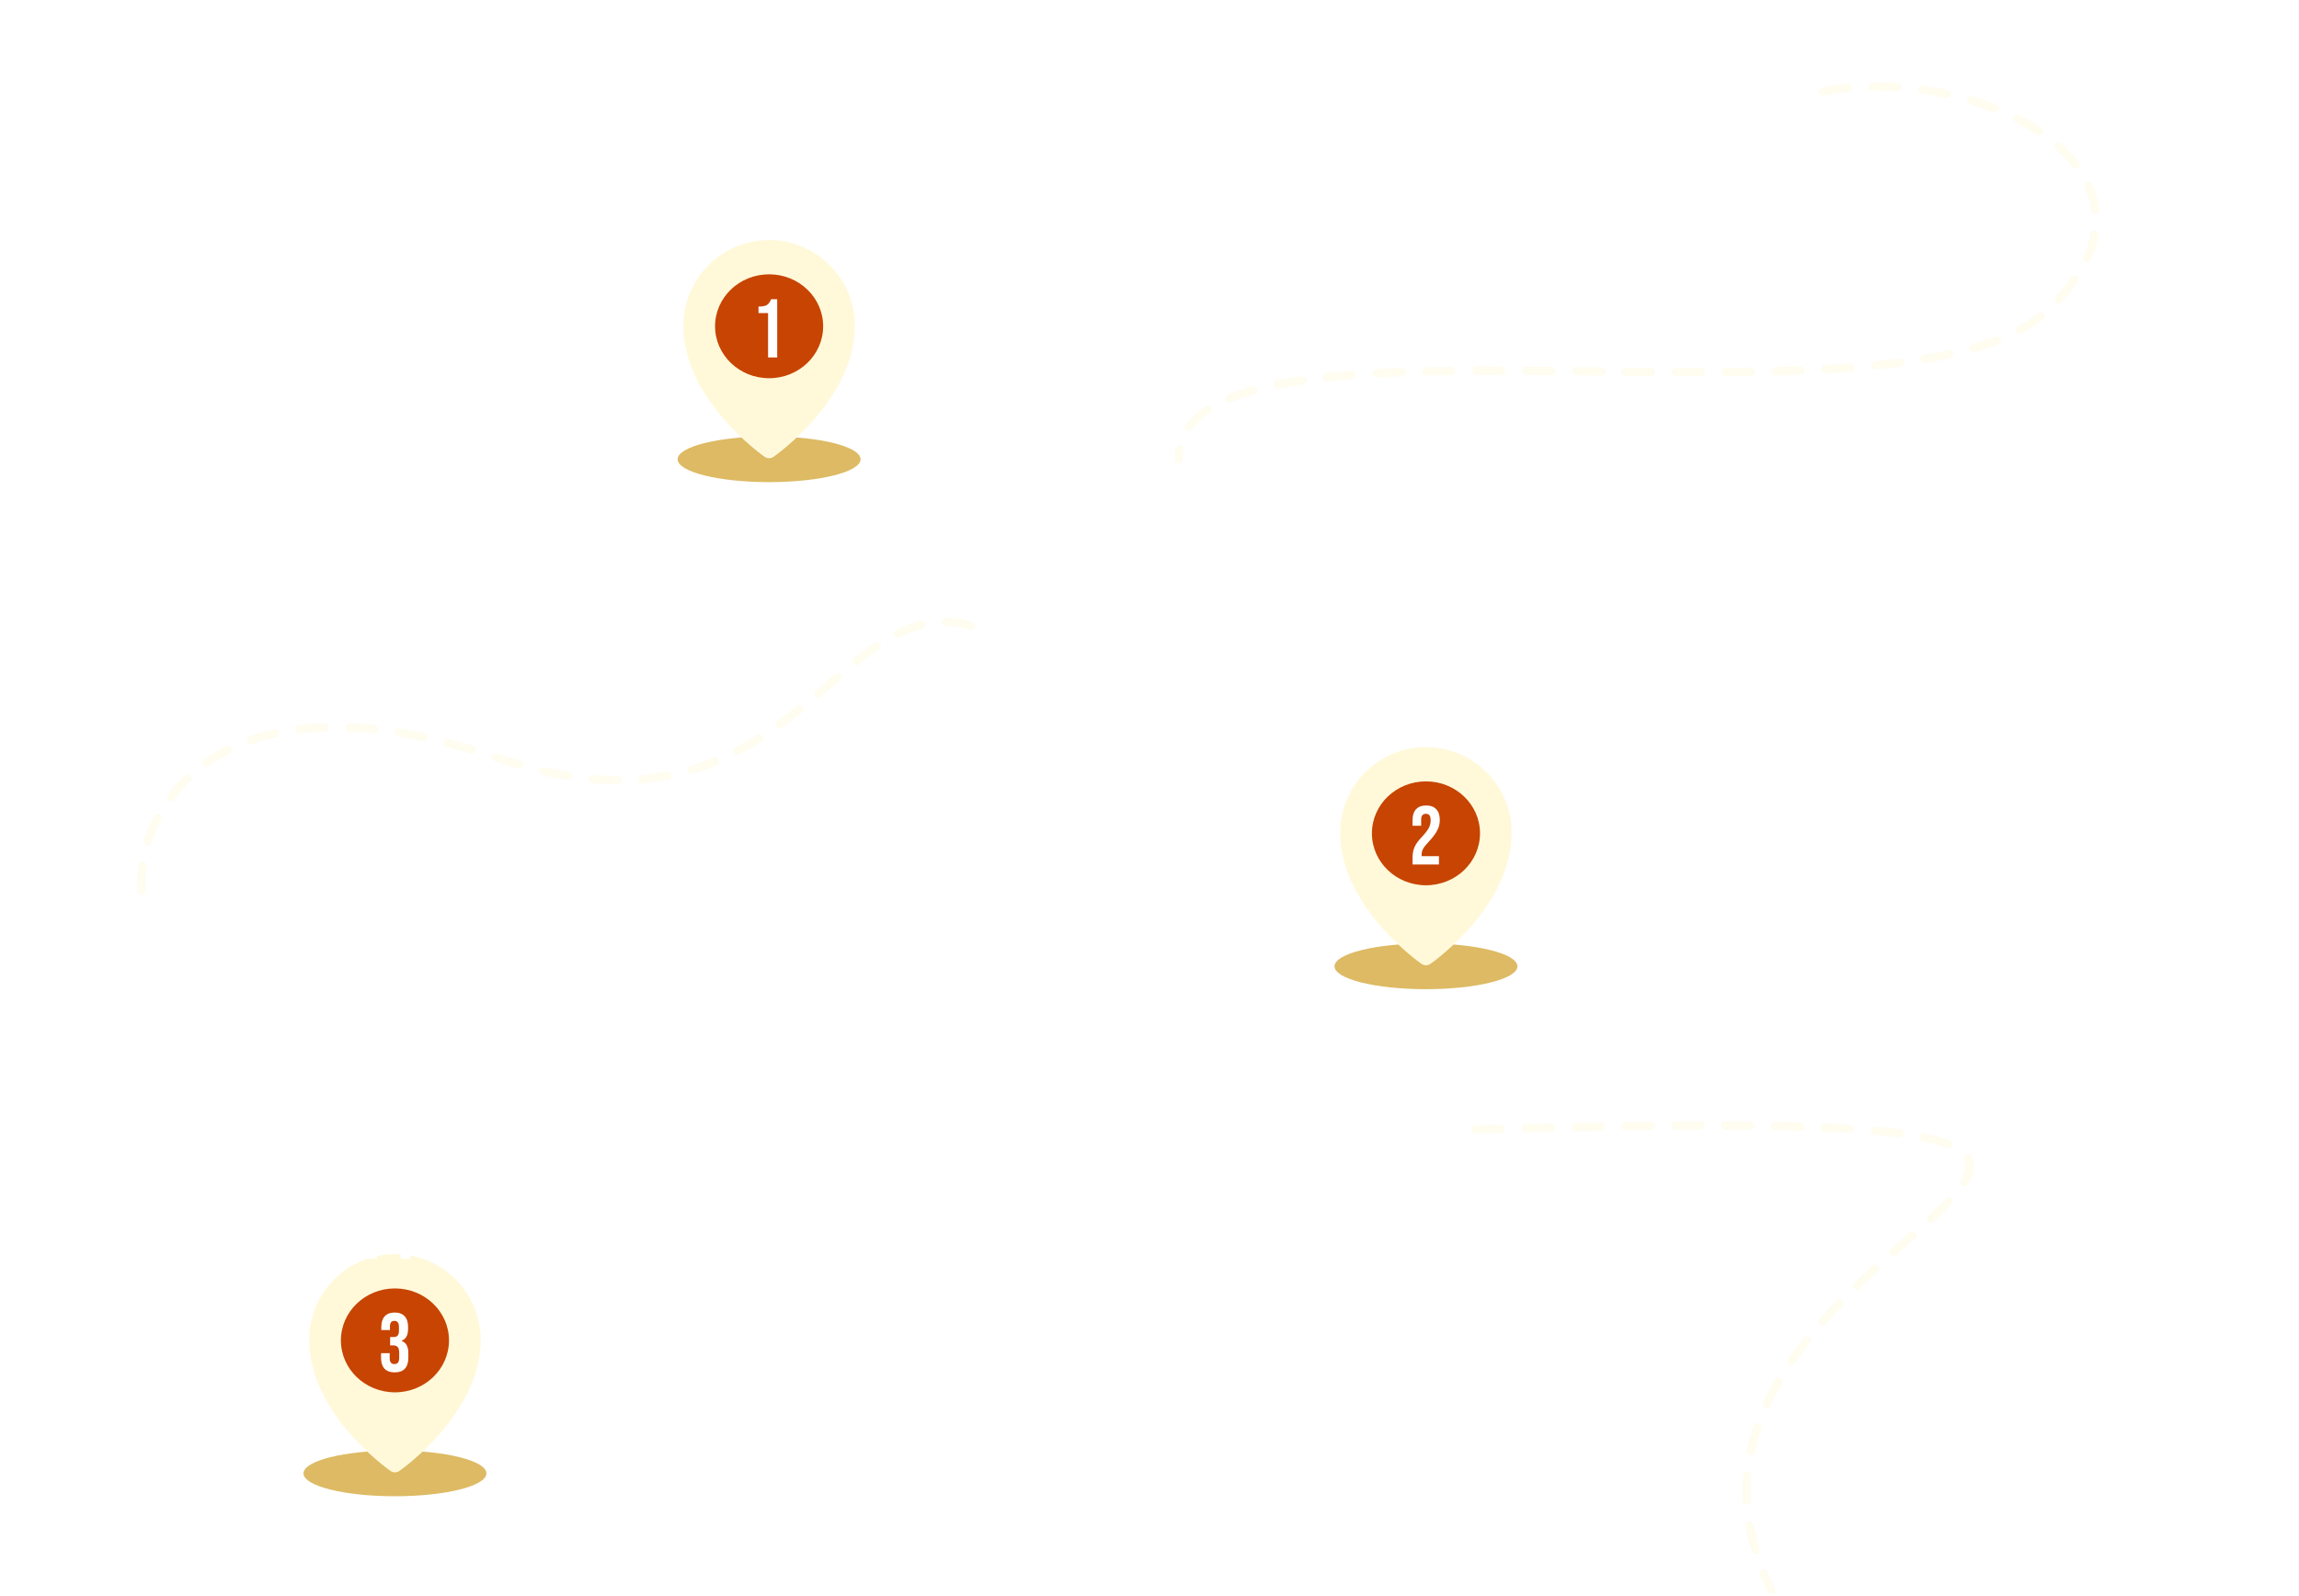<svg width="553" height="384" viewBox="0 0 553 384" fill="none" xmlns="http://www.w3.org/2000/svg">
<g filter="url(#filter0_ddddd_704_391002)">
<ellipse cx="124" cy="60.5" rx="22" ry="5.5" fill="#DDBA63"/>
<path d="M123.998 7.749C118.53 7.756 113.288 9.931 109.421 13.797C105.555 17.664 103.38 22.906 103.373 28.374C103.373 46.022 122.123 59.352 122.921 59.91C123.237 60.131 123.613 60.249 123.998 60.249C124.383 60.249 124.759 60.131 125.075 59.91C125.873 59.352 144.623 46.022 144.623 28.374C144.617 22.906 142.441 17.664 138.575 13.797C134.708 9.931 129.466 7.756 123.998 7.749V7.749ZM123.999 20.875C125.483 20.875 126.933 21.315 128.166 22.139C129.4 22.963 130.361 24.134 130.929 25.505C131.496 26.875 131.645 28.383 131.355 29.838C131.066 31.293 130.352 32.629 129.303 33.678C128.254 34.727 126.917 35.441 125.463 35.731C124.008 36.02 122.5 35.872 121.129 35.304C119.759 34.736 118.588 33.775 117.763 32.542C116.939 31.308 116.499 29.858 116.499 28.375C116.499 27.39 116.693 26.415 117.07 25.505C117.447 24.595 118 23.768 118.696 23.072C119.393 22.375 120.219 21.823 121.129 21.446C122.039 21.069 123.014 20.875 123.999 20.875V20.875Z" fill="#FFF9DA"/>
<ellipse cx="124" cy="28.5" rx="13" ry="12.5" fill="#C74403"/>
<path d="M125.95 36H123.75V25.32H121.45V23.76C122.37 23.76 123.037 23.64 123.45 23.4C123.877 23.133 124.217 22.667 124.47 22H125.95V36Z" fill="white"/>
</g>
<path d="M181.28 27H179V13H182.62C185.073 13 186.3 14.213 186.3 16.64V17.68C186.3 20.107 185.073 21.32 182.62 21.32H181.28V27ZM181.28 15.02V19.32H182.62C183.113 19.32 183.467 19.2 183.68 18.96C183.907 18.707 184.02 18.3 184.02 17.74V16.56C184.02 16 183.907 15.607 183.68 15.38C183.467 15.14 183.113 15.02 182.62 15.02H181.28ZM194.828 27H192.508L192.048 24.28H188.968L188.488 27H186.368L189.048 13H192.128L194.828 27ZM190.508 15.36L189.308 22.3H191.708L190.508 15.36ZM202.21 26.24C201.584 26.88 200.69 27.2 199.53 27.2C198.37 27.2 197.47 26.88 196.83 26.24C196.204 25.587 195.89 24.673 195.89 23.5V16.5C195.89 15.327 196.204 14.42 196.83 13.78C197.47 13.127 198.37 12.8 199.53 12.8C200.69 12.8 201.584 13.127 202.21 13.78C202.837 14.42 203.15 15.327 203.15 16.5V17.74H201.01V16.4C201.01 15.32 200.537 14.78 199.59 14.78C198.644 14.78 198.17 15.32 198.17 16.4V23.6C198.17 24.68 198.644 25.22 199.59 25.22C200.537 25.22 201.01 24.68 201.01 23.6V21.84H203.15V23.5C203.15 24.673 202.837 25.587 202.21 26.24ZM210.921 26.24C210.295 26.88 209.401 27.2 208.241 27.2C207.081 27.2 206.181 26.88 205.541 26.24C204.915 25.587 204.601 24.673 204.601 23.5V16.5C204.601 15.327 204.915 14.42 205.541 13.78C206.181 13.127 207.081 12.8 208.241 12.8C209.401 12.8 210.295 13.127 210.921 13.78C211.548 14.42 211.861 15.327 211.861 16.5V17.74H209.721V16.4C209.721 15.32 209.248 14.78 208.301 14.78C207.355 14.78 206.881 15.32 206.881 16.4V23.6C206.881 24.68 207.355 25.22 208.301 25.22C209.248 25.22 209.721 24.68 209.721 23.6V21.84H211.861V23.5C211.861 24.673 211.548 25.587 210.921 26.24ZM221.573 27H219.173L216.953 20.6L215.753 22.58V27H213.473V13H215.753V19.16L219.213 13H221.533L218.493 18.2L221.573 27ZM230.726 27H228.406L227.946 24.28H224.866L224.386 27H222.266L224.946 13H228.026L230.726 27ZM226.406 15.36L225.206 22.3H227.606L226.406 15.36ZM244.786 27H242.506L240.346 20.2L239.246 22.1V27H236.966V22.1L235.866 20.2L233.706 27H231.406L234.366 18.2L231.446 13H233.806L236.966 19.06V13H239.246V19.06L242.426 13H244.746L241.846 18.22L244.786 27ZM248.169 22.36L251.549 13H253.869V27H251.809V17.6L248.449 27H246.129V13H248.169V22.36ZM256.895 29.32H255.855L256.755 27H255.955V24.6H258.235V26.76L256.895 29.32ZM268.727 18.08V13H271.007V27H268.727V21.16C268.14 21.76 267.347 22.06 266.347 22.06C264.373 22.06 263.387 20.933 263.387 18.68V13H265.647V18.38C265.647 19.46 266.113 20 267.047 20C267.58 20 267.993 19.84 268.287 19.52C268.58 19.187 268.727 18.707 268.727 18.08ZM277.324 27H275.064V15.02H272.384V13H280.004V15.02H277.324V27ZM281.125 23.44V16.56C281.125 15.36 281.445 14.433 282.085 13.78C282.738 13.127 283.665 12.8 284.865 12.8C286.078 12.8 287.005 13.127 287.645 13.78C288.298 14.433 288.625 15.36 288.625 16.56V23.44C288.625 24.64 288.298 25.567 287.645 26.22C286.991 26.873 286.065 27.2 284.865 27.2C283.665 27.2 282.738 26.873 282.085 26.22C281.445 25.567 281.125 24.64 281.125 23.44ZM284.865 25.18C285.851 25.18 286.345 24.64 286.345 23.56V16.44C286.345 15.36 285.851 14.82 284.865 14.82C283.891 14.82 283.405 15.36 283.405 16.44V23.56C283.405 24.64 283.891 25.18 284.865 25.18ZM296.124 27H293.844V13H296.124V18.78H299.144V13H301.424V27H299.144V20.8H296.124V27ZM303.234 23.44V16.56C303.234 15.36 303.554 14.433 304.194 13.78C304.847 13.127 305.774 12.8 306.974 12.8C308.187 12.8 309.114 13.127 309.754 13.78C310.407 14.433 310.734 15.36 310.734 16.56V23.44C310.734 24.64 310.407 25.567 309.754 26.22C309.101 26.873 308.174 27.2 306.974 27.2C305.774 27.2 304.847 26.873 304.194 26.22C303.554 25.567 303.234 24.64 303.234 23.44ZM306.974 25.18C307.961 25.18 308.454 24.64 308.454 23.56V16.44C308.454 15.36 307.961 14.82 306.974 14.82C306.001 14.82 305.514 15.36 305.514 16.44V23.56C305.514 24.64 306.001 25.18 306.974 25.18ZM316.455 27H312.535V13H316.255C317.508 13 318.428 13.273 319.015 13.82C319.615 14.367 319.915 15.207 319.915 16.34V16.76C319.915 18.187 319.362 19.113 318.255 19.54V19.6C319.522 19.987 320.155 21.02 320.155 22.7V23.42C320.155 25.807 318.922 27 316.455 27ZM314.815 15.02V18.74H315.955C316.528 18.74 316.948 18.613 317.215 18.36C317.495 18.093 317.635 17.68 317.635 17.12V16.6C317.635 16.04 317.522 15.64 317.295 15.4C317.068 15.147 316.695 15.02 316.175 15.02H314.815ZM314.815 20.76V24.98H316.455C316.948 24.98 317.308 24.86 317.535 24.62C317.762 24.367 317.875 23.96 317.875 23.4V22.62C317.875 21.927 317.742 21.447 317.475 21.18C317.208 20.9 316.742 20.76 316.075 20.76H314.815ZM321.574 23.44V16.56C321.574 15.36 321.894 14.433 322.534 13.78C323.187 13.127 324.114 12.8 325.314 12.8C326.527 12.8 327.454 13.127 328.094 13.78C328.747 14.433 329.074 15.36 329.074 16.56V23.44C329.074 24.64 328.747 25.567 328.094 26.22C327.441 26.873 326.514 27.2 325.314 27.2C324.114 27.2 323.187 26.873 322.534 26.22C321.894 25.567 321.574 24.64 321.574 23.44ZM325.314 25.18C326.301 25.18 326.794 24.64 326.794 23.56V16.44C326.794 15.36 326.301 14.82 325.314 14.82C324.341 14.82 323.854 15.36 323.854 16.44V23.56C323.854 24.64 324.341 25.18 325.314 25.18ZM333.155 27H330.875V13H337.155V15.02H333.155V27ZM338.293 23.44V16.56C338.293 15.36 338.613 14.433 339.253 13.78C339.906 13.127 340.833 12.8 342.033 12.8C343.246 12.8 344.173 13.127 344.813 13.78C345.466 14.433 345.793 15.36 345.793 16.56V23.44C345.793 24.64 345.466 25.567 344.813 26.22C344.159 26.873 343.233 27.2 342.033 27.2C340.833 27.2 339.906 26.873 339.253 26.22C338.613 25.567 338.293 24.64 338.293 23.44ZM342.033 25.18C343.019 25.18 343.513 24.64 343.513 23.56V16.44C343.513 15.36 343.019 14.82 342.033 14.82C341.059 14.82 340.573 15.36 340.573 16.44V23.56C340.573 24.64 341.059 25.18 342.033 25.18ZM183.32 57H181.06V45.02H178.38V43H186V45.02H183.32V57ZM191.019 57H187.379V43H189.659V48.4H191.019C193.472 48.4 194.699 49.633 194.699 52.1V53.3C194.699 55.767 193.472 57 191.019 57ZM198.499 57H196.219V43H198.499V57ZM189.659 50.42V54.98H191.019C191.499 54.98 191.852 54.86 192.079 54.62C192.306 54.367 192.419 53.967 192.419 53.42V51.98C192.419 51.433 192.306 51.04 192.079 50.8C191.852 50.547 191.499 50.42 191.019 50.42H189.659ZM205.422 57H203.262L206.222 49.82L203.382 43H205.822L207.622 47.7L209.482 43H211.682L208.842 49.82L211.802 57H209.382L207.422 51.94L205.422 57ZM212.59 53.44V46.56C212.59 45.36 212.91 44.433 213.55 43.78C214.203 43.127 215.13 42.8 216.33 42.8C217.543 42.8 218.47 43.127 219.11 43.78C219.763 44.433 220.09 45.36 220.09 46.56V53.44C220.09 54.64 219.763 55.567 219.11 56.22C218.456 56.873 217.53 57.2 216.33 57.2C215.13 57.2 214.203 56.873 213.55 56.22C212.91 55.567 212.59 54.64 212.59 53.44ZM216.33 55.18C217.316 55.18 217.81 54.64 217.81 53.56V46.44C217.81 45.36 217.316 44.82 216.33 44.82C215.356 44.82 214.87 45.36 214.87 46.44V53.56C214.87 54.64 215.356 55.18 216.33 55.18ZM226.133 57H223.873V45.02H221.193V43H228.813V45.02H226.133V57ZM236.911 57H230.191V43H236.911V45.02H232.471V48.78H236.031V50.8H232.471V54.98H236.911V57ZM238.454 57.02C238.174 57.02 237.954 56.993 237.794 56.94V54.96C237.954 55 238.107 55.02 238.254 55.02C238.747 55.02 239.087 54.9 239.274 54.66C239.474 54.407 239.587 53.973 239.614 53.36L240.034 43H246.874V57H244.614V45.02H242.174L241.874 53.42C241.834 54.673 241.547 55.587 241.014 56.16C240.481 56.733 239.627 57.02 238.454 57.02ZM256.101 57H252.301V43H258.841V45.02H254.581V48.5H256.101C258.554 48.5 259.781 49.733 259.781 52.2V53.3C259.781 55.767 258.554 57 256.101 57ZM254.581 50.52V54.98H256.101C256.581 54.98 256.934 54.86 257.161 54.62C257.387 54.367 257.501 53.967 257.501 53.42V52.08C257.501 51.533 257.387 51.14 257.161 50.9C256.934 50.647 256.581 50.52 256.101 50.52H254.581ZM264.925 57H261.285V43H263.565V48.4H264.925C267.378 48.4 268.605 49.633 268.605 52.1V53.3C268.605 55.767 267.378 57 264.925 57ZM272.405 57H270.125V43H272.405V57ZM263.565 50.42V54.98H264.925C265.405 54.98 265.758 54.86 265.985 54.62C266.212 54.367 266.325 53.967 266.325 53.42V51.98C266.325 51.433 266.212 51.04 265.985 50.8C265.758 50.547 265.405 50.42 264.925 50.42H263.565ZM286.288 43V54.98H287.488V58.88H285.208V57H279.468V58.88H277.208V54.98H278.508C278.801 54.687 278.968 54.14 279.008 53.34L279.428 43H286.288ZM280.668 54.98H284.008V45.02H281.568L281.288 53.22C281.261 53.94 281.055 54.527 280.668 54.98ZM288.884 57.02C288.604 57.02 288.384 56.993 288.224 56.94V54.96C288.384 55 288.537 55.02 288.684 55.02C289.177 55.02 289.517 54.9 289.704 54.66C289.904 54.407 290.017 53.973 290.044 53.36L290.464 43H297.304V57H295.044V45.02H292.604L292.304 53.42C292.264 54.673 291.977 55.587 291.444 56.16C290.91 56.733 290.057 57.02 288.884 57.02ZM306.513 43V57H304.233V51.08H303.193C302.553 51.08 302.099 51.22 301.833 51.5C301.579 51.78 301.453 52.267 301.453 52.96V55.16C301.453 55.947 301.379 56.56 301.233 57H298.933C299.106 56.573 299.193 55.967 299.193 55.18V53.1C299.193 52.18 299.326 51.473 299.593 50.98C299.859 50.473 300.293 50.133 300.893 49.96V49.9C299.773 49.487 299.213 48.533 299.213 47.04V46.36C299.213 45.213 299.506 44.367 300.093 43.82C300.693 43.273 301.619 43 302.873 43H306.513ZM303.153 49.06H304.233V45.02H302.913C302.419 45.02 302.059 45.147 301.833 45.4C301.606 45.653 301.493 46.053 301.493 46.6V47.4C301.493 47.987 301.626 48.413 301.893 48.68C302.159 48.933 302.579 49.06 303.153 49.06ZM318.07 56.24C317.443 56.88 316.55 57.2 315.39 57.2C314.23 57.2 313.33 56.88 312.69 56.24C312.063 55.587 311.75 54.673 311.75 53.5V46.5C311.75 45.327 312.063 44.42 312.69 43.78C313.33 43.127 314.23 42.8 315.39 42.8C316.55 42.8 317.443 43.127 318.07 43.78C318.696 44.42 319.01 45.327 319.01 46.5V47.74H316.87V46.4C316.87 45.32 316.396 44.78 315.45 44.78C314.503 44.78 314.03 45.32 314.03 46.4V53.6C314.03 54.68 314.503 55.22 315.45 55.22C316.396 55.22 316.87 54.68 316.87 53.6V51.84H319.01V53.5C319.01 54.673 318.696 55.587 318.07 56.24ZM327.341 57H320.621V43H327.341V45.02H322.901V48.78H326.461V50.8H322.901V54.98H327.341V57ZM332.644 57H328.844V43H335.384V45.02H331.124V48.5H332.644C335.097 48.5 336.324 49.733 336.324 52.2V53.3C336.324 55.767 335.097 57 332.644 57ZM331.124 50.52V54.98H332.644C333.124 54.98 333.477 54.86 333.704 54.62C333.93 54.367 334.044 53.967 334.044 53.42V52.08C334.044 51.533 333.93 51.14 333.704 50.9C333.477 50.647 333.124 50.52 332.644 50.52H331.124ZM345.028 43V57H342.748V51.08H341.708C341.068 51.08 340.615 51.22 340.348 51.5C340.095 51.78 339.968 52.267 339.968 52.96V55.16C339.968 55.947 339.895 56.56 339.748 57H337.448C337.621 56.573 337.708 55.967 337.708 55.18V53.1C337.708 52.18 337.841 51.473 338.108 50.98C338.375 50.473 338.808 50.133 339.408 49.96V49.9C338.288 49.487 337.728 48.533 337.728 47.04V46.36C337.728 45.213 338.021 44.367 338.608 43.82C339.208 43.273 340.135 43 341.388 43H345.028ZM341.668 49.06H342.748V45.02H341.428C340.935 45.02 340.575 45.147 340.348 45.4C340.121 45.653 340.008 46.053 340.008 46.6V47.4C340.008 47.987 340.141 48.413 340.408 48.68C340.675 48.933 341.095 49.06 341.668 49.06ZM350.265 53.44V46.56C350.265 45.36 350.585 44.433 351.225 43.78C351.879 43.127 352.805 42.8 354.005 42.8C355.219 42.8 356.145 43.127 356.785 43.78C357.439 44.433 357.765 45.36 357.765 46.56V53.44C357.765 54.64 357.439 55.567 356.785 56.22C356.132 56.873 355.205 57.2 354.005 57.2C352.805 57.2 351.879 56.873 351.225 56.22C350.585 55.567 350.265 54.64 350.265 53.44ZM354.005 55.18C354.992 55.18 355.485 54.64 355.485 53.56V46.44C355.485 45.36 354.992 44.82 354.005 44.82C353.032 44.82 352.545 45.36 352.545 46.44V53.56C352.545 54.64 353.032 55.18 354.005 55.18ZM363.808 57H361.548V45.02H358.868V43H366.488V45.02H363.808V57ZM375.967 57H373.567L371.347 50.6L370.147 52.58V57H367.867V43H370.147V49.16L373.607 43H375.927L372.887 48.2L375.967 57ZM379.581 57H377.301V43H380.921C383.374 43 384.601 44.213 384.601 46.64V47.68C384.601 50.107 383.374 51.32 380.921 51.32H379.581V57ZM379.581 45.02V49.32H380.921C381.414 49.32 381.767 49.2 381.981 48.96C382.207 48.707 382.321 48.3 382.321 47.74V46.56C382.321 46 382.207 45.607 381.981 45.38C381.767 45.14 381.414 45.02 380.921 45.02H379.581ZM389.749 57H386.109V43H388.389V48.4H389.749C392.203 48.4 393.429 49.633 393.429 52.1V53.3C393.429 55.767 392.203 57 389.749 57ZM397.229 57H394.949V43H397.229V57ZM388.389 50.42V54.98H389.749C390.229 54.98 390.583 54.86 390.809 54.62C391.036 54.367 391.149 53.967 391.149 53.42V51.98C391.149 51.433 391.036 51.04 390.809 50.8C390.583 50.547 390.229 50.42 389.749 50.42H388.389ZM403.554 57H401.294V45.02H398.614V43H406.234V45.02H403.554V57ZM411.253 57H407.613V43H409.893V48.4H411.253C413.707 48.4 414.933 49.633 414.933 52.1V53.3C414.933 55.767 413.707 57 411.253 57ZM409.893 50.42V54.98H411.253C411.733 54.98 412.087 54.86 412.313 54.62C412.54 54.367 412.653 53.967 412.653 53.42V51.98C412.653 51.433 412.54 51.04 412.313 50.8C412.087 50.547 411.733 50.42 411.253 50.42H409.893Z" fill="white"/>
<g filter="url(#filter1_ddddd_704_391002)">
<ellipse cx="34" cy="304.5" rx="22" ry="5.5" fill="#DDBA63"/>
<path d="M33.998 251.749C28.53 251.756 23.288 253.931 19.421 257.797C15.555 261.664 13.38 266.906 13.373 272.374C13.373 290.022 32.123 303.352 32.921 303.911C33.237 304.131 33.613 304.249 33.998 304.249C34.383 304.249 34.759 304.131 35.075 303.911C35.873 303.352 54.623 290.022 54.623 272.374C54.617 266.906 52.441 261.664 48.575 257.797C44.708 253.931 39.466 251.756 33.998 251.749V251.749ZM33.999 264.875C35.483 264.875 36.933 265.315 38.166 266.139C39.4 266.963 40.361 268.134 40.928 269.505C41.496 270.875 41.645 272.383 41.355 273.838C41.066 275.293 40.352 276.629 39.303 277.678C38.254 278.727 36.917 279.441 35.463 279.731C34.008 280.02 32.5 279.872 31.129 279.304C29.759 278.736 28.587 277.775 27.763 276.542C26.939 275.308 26.499 273.858 26.499 272.375C26.499 271.39 26.693 270.415 27.07 269.505C27.447 268.595 28 267.768 28.696 267.072C29.392 266.375 30.219 265.823 31.129 265.446C32.039 265.069 33.014 264.875 33.999 264.875V264.875Z" fill="#FFF9DA"/>
<ellipse cx="34" cy="272.5" rx="13" ry="12.5" fill="#C74403"/>
<path d="M30.66 276.72V275.58H32.74V276.82C32.74 277.74 33.12 278.2 33.88 278.2C34.266 278.2 34.553 278.08 34.74 277.84C34.926 277.6 35.02 277.193 35.02 276.62V275.48C35.02 274.84 34.906 274.387 34.68 274.12C34.453 273.84 34.086 273.7 33.58 273.7H32.84V271.7H33.64C34.093 271.7 34.426 271.587 34.64 271.36C34.853 271.12 34.96 270.74 34.96 270.22V269.2C34.96 268.267 34.593 267.8 33.86 267.8C33.153 267.8 32.8 268.233 32.8 269.1V270.02H30.72V269.28C30.72 268.16 30.993 267.3 31.54 266.7C32.1 266.1 32.9 265.8 33.94 265.8C34.993 265.8 35.793 266.1 36.34 266.7C36.886 267.287 37.16 268.14 37.16 269.26V269.76C37.16 271.253 36.64 272.193 35.6 272.58V272.62C36.68 273.02 37.22 273.98 37.22 275.5V276.74C37.22 277.86 36.94 278.72 36.38 279.32C35.833 279.907 35.02 280.2 33.94 280.2C32.86 280.2 32.04 279.9 31.48 279.3C30.933 278.7 30.66 277.84 30.66 276.72Z" fill="white"/>
</g>
<path d="M92.74 264.56L94.54 257H96.72L93.7 268.62C93.46 269.54 93.08 270.2 92.56 270.6C92.04 271 91.307 271.2 90.36 271.2C89.813 271.2 89.353 271.127 88.98 270.98V269.02C89.3 269.127 89.647 269.18 90.02 269.18C90.447 269.18 90.767 269.12 90.98 269C91.193 268.867 91.353 268.64 91.46 268.32L91.56 267.96L88.4 257H90.76L92.74 264.56ZM102.984 262.08V257H105.264V271H102.984V265.16C102.398 265.76 101.604 266.06 100.604 266.06C98.631 266.06 97.644 264.933 97.644 262.68V257H99.904V262.38C99.904 263.46 100.371 264 101.304 264C101.838 264 102.251 263.84 102.544 263.52C102.838 263.187 102.984 262.707 102.984 262.08ZM115.082 271H112.762L112.302 268.28H109.222L108.742 271H106.622L109.302 257H112.382L115.082 271ZM110.762 259.36L109.562 266.3H111.962L110.762 259.36ZM122.464 270.24C121.838 270.88 120.944 271.2 119.784 271.2C118.624 271.2 117.724 270.88 117.084 270.24C116.458 269.587 116.144 268.673 116.144 267.5V260.5C116.144 259.327 116.458 258.42 117.084 257.78C117.724 257.127 118.624 256.8 119.784 256.8C120.944 256.8 121.838 257.127 122.464 257.78C123.091 258.42 123.404 259.327 123.404 260.5V261.74H121.264V260.4C121.264 259.32 120.791 258.78 119.844 258.78C118.898 258.78 118.424 259.32 118.424 260.4V267.6C118.424 268.68 118.898 269.22 119.844 269.22C120.791 269.22 121.264 268.68 121.264 267.6V265.84H123.404V267.5C123.404 268.673 123.091 269.587 122.464 270.24ZM129.336 271H127.076V259.02H124.396V257H132.016V259.02H129.336V271ZM137.315 271H133.395V257H137.115C138.368 257 139.288 257.273 139.875 257.82C140.475 258.367 140.775 259.207 140.775 260.34V260.76C140.775 262.187 140.221 263.113 139.115 263.54V263.6C140.381 263.987 141.015 265.02 141.015 266.7V267.42C141.015 269.807 139.781 271 137.315 271ZM135.675 259.02V262.74H136.815C137.388 262.74 137.808 262.613 138.075 262.36C138.355 262.093 138.495 261.68 138.495 261.12V260.6C138.495 260.04 138.381 259.64 138.155 259.4C137.928 259.147 137.555 259.02 137.035 259.02H135.675ZM135.675 264.76V268.98H137.315C137.808 268.98 138.168 268.86 138.395 268.62C138.621 268.367 138.735 267.96 138.735 267.4V266.62C138.735 265.927 138.601 265.447 138.335 265.18C138.068 264.9 137.601 264.76 136.935 264.76H135.675ZM146.295 264.56L148.095 257H150.275L147.255 268.62C147.015 269.54 146.635 270.2 146.115 270.6C145.595 271 144.861 271.2 143.915 271.2C143.368 271.2 142.908 271.127 142.535 270.98V269.02C142.855 269.127 143.201 269.18 143.575 269.18C144.001 269.18 144.321 269.12 144.535 269C144.748 268.867 144.908 268.64 145.015 268.32L145.115 267.96L141.955 257H144.315L146.295 264.56ZM155.399 255.86C154.612 255.86 153.992 255.64 153.539 255.2C153.086 254.747 152.846 254.133 152.819 253.36H154.199C154.266 254.027 154.666 254.36 155.399 254.36C156.132 254.36 156.552 254.027 156.659 253.36H157.999C157.972 254.133 157.732 254.747 157.279 255.2C156.826 255.64 156.199 255.86 155.399 255.86ZM153.579 266.36L156.959 257H159.279V271H157.219V261.6L153.859 271H151.539V257H153.579V266.36ZM168.623 271H164.703V257H168.423C169.676 257 170.596 257.273 171.183 257.82C171.783 258.367 172.083 259.207 172.083 260.34V260.76C172.083 262.187 171.53 263.113 170.423 263.54V263.6C171.69 263.987 172.323 265.02 172.323 266.7V267.42C172.323 269.807 171.09 271 168.623 271ZM166.983 259.02V262.74H168.123C168.696 262.74 169.116 262.613 169.383 262.36C169.663 262.093 169.803 261.68 169.803 261.12V260.6C169.803 260.04 169.69 259.64 169.463 259.4C169.236 259.147 168.863 259.02 168.343 259.02H166.983ZM166.983 264.76V268.98H168.623C169.116 268.98 169.476 268.86 169.703 268.62C169.93 268.367 170.043 267.96 170.043 267.4V266.62C170.043 265.927 169.91 265.447 169.643 265.18C169.376 264.9 168.91 264.76 168.243 264.76H166.983ZM179.62 271H177.34V257H180.96C183.413 257 184.64 258.213 184.64 260.64V261.68C184.64 264.107 183.413 265.32 180.96 265.32H179.62V271ZM179.62 259.02V263.32H180.96C181.453 263.32 181.807 263.2 182.02 262.96C182.247 262.707 182.36 262.3 182.36 261.74V260.56C182.36 260 182.247 259.607 182.02 259.38C181.807 259.14 181.453 259.02 180.96 259.02H179.62ZM185.968 267.44V260.56C185.968 259.36 186.288 258.433 186.928 257.78C187.582 257.127 188.508 256.8 189.708 256.8C190.922 256.8 191.848 257.127 192.488 257.78C193.142 258.433 193.468 259.36 193.468 260.56V267.44C193.468 268.64 193.142 269.567 192.488 270.22C191.835 270.873 190.908 271.2 189.708 271.2C188.508 271.2 187.582 270.873 186.928 270.22C186.288 269.567 185.968 268.64 185.968 267.44ZM189.708 269.18C190.695 269.18 191.188 268.64 191.188 267.56V260.44C191.188 259.36 190.695 258.82 189.708 258.82C188.735 258.82 188.248 259.36 188.248 260.44V267.56C188.248 268.64 188.735 269.18 189.708 269.18ZM198.49 271.2C197.29 271.2 196.376 270.887 195.75 270.26C195.123 269.62 194.81 268.7 194.81 267.5V266.56H196.95V267.54C196.95 268.633 197.443 269.18 198.43 269.18C198.95 269.18 199.323 269.047 199.55 268.78C199.79 268.5 199.91 268.047 199.91 267.42V266.66C199.91 265.967 199.77 265.473 199.49 265.18C199.223 264.873 198.776 264.72 198.15 264.72H197.29V262.7H198.21C199.303 262.7 199.85 262.133 199.85 261V260.38C199.85 259.34 199.376 258.82 198.43 258.82C197.496 258.82 197.03 259.32 197.03 260.32V261.02H194.89V260.5C194.89 259.3 195.196 258.387 195.81 257.76C196.423 257.12 197.323 256.8 198.51 256.8C199.683 256.8 200.576 257.107 201.19 257.72C201.803 258.333 202.11 259.22 202.11 260.38V260.76C202.11 262.213 201.516 263.153 200.33 263.58V263.6C201.556 264.027 202.17 265.053 202.17 266.68V267.48C202.17 269.96 200.943 271.2 198.49 271.2ZM207.464 271H203.824V257H206.104V262.4H207.464C209.918 262.4 211.144 263.633 211.144 266.1V267.3C211.144 269.767 209.918 271 207.464 271ZM214.944 271H212.664V257H214.944V271ZM206.104 264.42V268.98H207.464C207.944 268.98 208.298 268.86 208.524 268.62C208.751 268.367 208.864 267.967 208.864 267.42V265.98C208.864 265.433 208.751 265.04 208.524 264.8C208.298 264.547 207.944 264.42 207.464 264.42H206.104ZM219.229 271H216.949V257H223.229V259.02H219.229V271ZM226.905 271H224.625V257H228.245C230.698 257 231.925 258.213 231.925 260.64V261.68C231.925 264.107 230.698 265.32 228.245 265.32H226.905V271ZM226.905 259.02V263.32H228.245C228.738 263.32 229.092 263.2 229.305 262.96C229.532 262.707 229.645 262.3 229.645 261.74V260.56C229.645 260 229.532 259.607 229.305 259.38C229.092 259.14 228.738 259.02 228.245 259.02H226.905ZM237.074 271H233.434V257H235.714V262.4H237.074C239.527 262.4 240.754 263.633 240.754 266.1V267.3C240.754 269.767 239.527 271 237.074 271ZM244.554 271H242.274V257H244.554V271ZM235.714 264.42V268.98H237.074C237.554 268.98 237.907 268.86 238.134 268.62C238.36 268.367 238.474 267.967 238.474 267.42V265.98C238.474 265.433 238.36 265.04 238.134 264.8C237.907 264.547 237.554 264.42 237.074 264.42H235.714ZM258.119 271H246.559V257H248.839V268.98H251.219V257H253.479V268.98H255.839V257H258.119V271ZM266.833 271H260.113V257H266.833V259.02H262.393V262.78H265.953V264.8H262.393V268.98H266.833V271ZM274.034 271H271.754V257H279.334V271H277.054V259.02H274.034V271ZM283.604 271H281.324V257H284.944C287.398 257 288.624 258.213 288.624 260.64V261.68C288.624 264.107 287.398 265.32 284.944 265.32H283.604V271ZM283.604 259.02V263.32H284.944C285.438 263.32 285.791 263.2 286.004 262.96C286.231 262.707 286.344 262.3 286.344 261.74V260.56C286.344 260 286.231 259.607 286.004 259.38C285.791 259.14 285.438 259.02 284.944 259.02H283.604ZM292.173 266.36L295.553 257H297.873V271H295.813V261.6L292.453 271H290.133V257H292.173V266.36ZM303.099 271.2C301.899 271.2 300.986 270.887 300.359 270.26C299.732 269.62 299.419 268.7 299.419 267.5V266.56H301.559V267.54C301.559 268.633 302.052 269.18 303.039 269.18C303.559 269.18 303.932 269.047 304.159 268.78C304.399 268.5 304.519 268.047 304.519 267.42V266.66C304.519 265.967 304.379 265.473 304.099 265.18C303.832 264.873 303.386 264.72 302.759 264.72H301.899V262.7H302.819C303.912 262.7 304.459 262.133 304.459 261V260.38C304.459 259.34 303.986 258.82 303.039 258.82C302.106 258.82 301.639 259.32 301.639 260.32V261.02H299.499V260.5C299.499 259.3 299.806 258.387 300.419 257.76C301.032 257.12 301.932 256.8 303.119 256.8C304.292 256.8 305.186 257.107 305.799 257.72C306.412 258.333 306.719 259.22 306.719 260.38V260.76C306.719 262.213 306.126 263.153 304.939 263.58V263.6C306.166 264.027 306.779 265.053 306.779 266.68V267.48C306.779 269.96 305.552 271.2 303.099 271.2ZM308.254 267.44V260.56C308.254 259.36 308.574 258.433 309.214 257.78C309.867 257.127 310.794 256.8 311.994 256.8C313.207 256.8 314.134 257.127 314.774 257.78C315.427 258.433 315.754 259.36 315.754 260.56V267.44C315.754 268.64 315.427 269.567 314.774 270.22C314.12 270.873 313.194 271.2 311.994 271.2C310.794 271.2 309.867 270.873 309.214 270.22C308.574 269.567 308.254 268.64 308.254 267.44ZM311.994 269.18C312.98 269.18 313.474 268.64 313.474 267.56V260.44C313.474 259.36 312.98 258.82 311.994 258.82C311.02 258.82 310.534 259.36 310.534 260.44V267.56C310.534 268.64 311.02 269.18 311.994 269.18ZM321.475 271H317.555V257H321.275C322.528 257 323.448 257.273 324.035 257.82C324.635 258.367 324.935 259.207 324.935 260.34V260.76C324.935 262.187 324.381 263.113 323.275 263.54V263.6C324.541 263.987 325.175 265.02 325.175 266.7V267.42C325.175 269.807 323.941 271 321.475 271ZM319.835 259.02V262.74H320.975C321.548 262.74 321.968 262.613 322.235 262.36C322.515 262.093 322.655 261.68 322.655 261.12V260.6C322.655 260.04 322.541 259.64 322.315 259.4C322.088 259.147 321.715 259.02 321.195 259.02H319.835ZM319.835 264.76V268.98H321.475C321.968 268.98 322.328 268.86 322.555 268.62C322.781 268.367 322.895 267.96 322.895 267.4V266.62C322.895 265.927 322.761 265.447 322.495 265.18C322.228 264.9 321.761 264.76 321.095 264.76H319.835ZM97.46 287V298.98H98.66V302.88H96.38V301H90.64V302.88H88.38V298.98H89.68C89.973 298.687 90.14 298.14 90.18 297.34L90.6 287H97.46ZM91.84 298.98H95.18V289.02H92.74L92.46 297.22C92.433 297.94 92.227 298.527 91.84 298.98ZM100.056 301.02C99.776 301.02 99.556 300.993 99.396 300.94V298.96C99.556 299 99.709 299.02 99.856 299.02C100.349 299.02 100.689 298.9 100.876 298.66C101.076 298.407 101.189 297.973 101.216 297.36L101.636 287H108.476V301H106.216V289.02H103.776L103.476 297.42C103.436 298.673 103.149 299.587 102.616 300.16C102.082 300.733 101.229 301.02 100.056 301.02ZM117.684 287V301H115.404V295.08H114.364C113.724 295.08 113.271 295.22 113.004 295.5C112.751 295.78 112.624 296.267 112.624 296.96V299.16C112.624 299.947 112.551 300.56 112.404 301H110.104C110.278 300.573 110.364 299.967 110.364 299.18V297.1C110.364 296.18 110.498 295.473 110.764 294.98C111.031 294.473 111.464 294.133 112.064 293.96V293.9C110.944 293.487 110.384 292.533 110.384 291.04V290.36C110.384 289.213 110.678 288.367 111.264 287.82C111.864 287.273 112.791 287 114.044 287H117.684ZM114.324 293.06H115.404V289.02H114.084C113.591 289.02 113.231 289.147 113.004 289.4C112.778 289.653 112.664 290.053 112.664 290.6V291.4C112.664 291.987 112.798 292.413 113.064 292.68C113.331 292.933 113.751 293.06 114.324 293.06ZM125.382 301H123.102V287H126.722C129.175 287 130.402 288.213 130.402 290.64V291.68C130.402 294.107 129.175 295.32 126.722 295.32H125.382V301ZM125.382 289.02V293.32H126.722C127.215 293.32 127.568 293.2 127.782 292.96C128.008 292.707 128.122 292.3 128.122 291.74V290.56C128.122 290 128.008 289.607 127.782 289.38C127.568 289.14 127.215 289.02 126.722 289.02H125.382ZM138.63 301H131.91V287H138.63V289.02H134.19V292.78H137.75V294.8H134.19V298.98H138.63V301ZM147.992 301H145.672L145.212 298.28H142.132L141.652 301H139.532L142.212 287H145.292L147.992 301ZM143.672 289.36L142.472 296.3H144.872L143.672 289.36ZM149.45 301.02C149.17 301.02 148.95 300.993 148.79 300.94V298.96C148.95 299 149.103 299.02 149.25 299.02C149.743 299.02 150.083 298.9 150.27 298.66C150.47 298.407 150.583 297.973 150.61 297.36L151.03 287H157.87V301H155.61V289.02H153.17L152.87 297.42C152.83 298.673 152.543 299.587 152.01 300.16C151.477 300.733 150.623 301.02 149.45 301.02ZM161.919 296.36L165.299 287H167.619V301H165.559V291.6L162.199 301H159.879V287H161.919V296.36ZM172.845 301.2C171.645 301.2 170.732 300.887 170.105 300.26C169.478 299.62 169.165 298.7 169.165 297.5V296.56H171.305V297.54C171.305 298.633 171.798 299.18 172.785 299.18C173.305 299.18 173.678 299.047 173.905 298.78C174.145 298.5 174.265 298.047 174.265 297.42V296.66C174.265 295.967 174.125 295.473 173.845 295.18C173.578 294.873 173.132 294.72 172.505 294.72H171.645V292.7H172.565C173.658 292.7 174.205 292.133 174.205 291V290.38C174.205 289.34 173.732 288.82 172.785 288.82C171.852 288.82 171.385 289.32 171.385 290.32V291.02H169.245V290.5C169.245 289.3 169.552 288.387 170.165 287.76C170.778 287.12 171.678 286.8 172.865 286.8C174.038 286.8 174.932 287.107 175.545 287.72C176.158 288.333 176.465 289.22 176.465 290.38V290.76C176.465 292.213 175.872 293.153 174.685 293.58V293.6C175.912 294.027 176.525 295.053 176.525 296.68V297.48C176.525 299.96 175.298 301.2 172.845 301.2ZM185.843 301H183.523L183.063 298.28H179.983L179.503 301H177.383L180.063 287H183.143L185.843 301ZM181.523 289.36L180.323 296.3H182.723L181.523 289.36ZM196.084 302.88H193.804V301H187.184V287H189.464V298.98H192.484V287H194.764V298.98H196.084V302.88ZM199.478 296.36L202.858 287H205.178V301H203.118V291.6L199.758 301H197.438V287H199.478V296.36ZM209.224 296.36L212.604 287H214.924V301H212.864V291.6L209.504 301H207.184V287H209.224V296.36ZM226.488 300.24C225.861 300.88 224.968 301.2 223.808 301.2C222.648 301.2 221.748 300.88 221.108 300.24C220.481 299.587 220.168 298.673 220.168 297.5V290.5C220.168 289.327 220.481 288.42 221.108 287.78C221.748 287.127 222.648 286.8 223.808 286.8C224.968 286.8 225.861 287.127 226.488 287.78C227.114 288.42 227.428 289.327 227.428 290.5V291.74H225.288V290.4C225.288 289.32 224.814 288.78 223.868 288.78C222.921 288.78 222.448 289.32 222.448 290.4V297.6C222.448 298.68 222.921 299.22 223.868 299.22C224.814 299.22 225.288 298.68 225.288 297.6V295.84H227.428V297.5C227.428 298.673 227.114 299.587 226.488 300.24ZM232.959 301H229.039V287H232.759C234.012 287 234.932 287.273 235.519 287.82C236.119 288.367 236.419 289.207 236.419 290.34V290.76C236.419 292.187 235.866 293.113 234.759 293.54V293.6C236.026 293.987 236.659 295.02 236.659 296.7V297.42C236.659 299.807 235.426 301 232.959 301ZM231.319 289.02V292.74H232.459C233.032 292.74 233.452 292.613 233.719 292.36C233.999 292.093 234.139 291.68 234.139 291.12V290.6C234.139 290.04 234.026 289.64 233.799 289.4C233.572 289.147 233.199 289.02 232.679 289.02H231.319ZM231.319 294.76V298.98H232.959C233.452 298.98 233.812 298.86 234.039 298.62C234.266 298.367 234.379 297.96 234.379 297.4V296.62C234.379 295.927 234.246 295.447 233.979 295.18C233.712 294.9 233.246 294.76 232.579 294.76H231.319ZM238.078 297.44V290.56C238.078 289.36 238.398 288.433 239.038 287.78C239.691 287.127 240.618 286.8 241.818 286.8C243.031 286.8 243.958 287.127 244.598 287.78C245.251 288.433 245.578 289.36 245.578 290.56V297.44C245.578 298.64 245.251 299.567 244.598 300.22C243.944 300.873 243.018 301.2 241.818 301.2C240.618 301.2 239.691 300.873 239.038 300.22C238.398 299.567 238.078 298.64 238.078 297.44ZM241.818 299.18C242.804 299.18 243.298 298.64 243.298 297.56V290.44C243.298 289.36 242.804 288.82 241.818 288.82C240.844 288.82 240.358 289.36 240.358 290.44V297.56C240.358 298.64 240.844 299.18 241.818 299.18ZM249.419 296.36L252.799 287H255.119V301H253.059V291.6L249.699 301H247.379V287H249.419V296.36ZM258.625 301H256.465L259.425 293.82L256.585 287H259.025L260.825 291.7L262.685 287H264.885L262.045 293.82L265.005 301H262.585L260.625 295.94L258.625 301ZM271.802 296.36L275.182 287H277.502V301H275.442V291.6L272.082 301H269.762V287H271.802V296.36ZM287.968 287V298.98H289.168V302.88H286.888V301H281.148V302.88H278.888V298.98H280.188C280.481 298.687 280.648 298.14 280.688 297.34L281.108 287H287.968ZM282.348 298.98H285.688V289.02H283.248L282.968 297.22C282.941 297.94 282.734 298.527 282.348 298.98ZM297.243 301H290.523V287H297.243V289.02H292.803V292.78H296.363V294.8H292.803V298.98H297.243V301ZM302.606 285.86C301.819 285.86 301.199 285.64 300.746 285.2C300.293 284.747 300.053 284.133 300.026 283.36H301.406C301.473 284.027 301.873 284.36 302.606 284.36C303.339 284.36 303.759 284.027 303.866 283.36H305.206C305.179 284.133 304.939 284.747 304.486 285.2C304.033 285.64 303.406 285.86 302.606 285.86ZM300.786 296.36L304.166 287H306.486V301H304.426V291.6L301.066 301H298.746V287H300.786V296.36Z" fill="white"/>
<g filter="url(#filter2_ddddd_704_391002)">
<ellipse cx="282" cy="182.5" rx="22" ry="5.5" fill="#DDBA63"/>
<path d="M281.998 129.749C276.53 129.756 271.288 131.931 267.421 135.797C263.555 139.664 261.38 144.906 261.373 150.374C261.373 168.022 280.123 181.352 280.921 181.911C281.237 182.131 281.613 182.249 281.998 182.249C282.383 182.249 282.759 182.131 283.075 181.911C283.873 181.352 302.623 168.022 302.623 150.374C302.617 144.906 300.441 139.664 296.575 135.797C292.708 131.931 287.466 129.756 281.998 129.749V129.749ZM281.999 142.875C283.483 142.875 284.933 143.315 286.166 144.139C287.4 144.963 288.361 146.134 288.929 147.505C289.496 148.875 289.645 150.383 289.355 151.838C289.066 153.293 288.352 154.629 287.303 155.678C286.254 156.727 284.917 157.441 283.463 157.731C282.008 158.02 280.5 157.872 279.129 157.304C277.759 156.736 276.588 155.775 275.763 154.542C274.939 153.308 274.499 151.858 274.499 150.375C274.499 149.39 274.693 148.415 275.07 147.505C275.447 146.595 276 145.768 276.696 145.072C277.393 144.375 278.219 143.823 279.129 143.446C280.039 143.069 281.014 142.875 281.999 142.875V142.875Z" fill="#FFF9DA"/>
<ellipse cx="282" cy="150.5" rx="13" ry="12.5" fill="#C74403"/>
<path d="M285.129 158H278.769V156.48C278.769 155.44 278.929 154.553 279.249 153.82C279.569 153.087 280.142 152.287 280.969 151.42C281.822 150.5 282.389 149.773 282.669 149.24C282.976 148.653 283.129 148.04 283.129 147.4C283.129 146.813 283.036 146.4 282.849 146.16C282.662 145.92 282.376 145.8 281.989 145.8C281.229 145.8 280.849 146.26 280.849 147.18V148.68H278.769V147.32C278.769 146.187 279.049 145.32 279.609 144.72C280.169 144.107 280.982 143.8 282.049 143.8C283.116 143.8 283.929 144.107 284.489 144.72C285.049 145.32 285.329 146.187 285.329 147.32C285.329 148.187 285.122 149.013 284.709 149.8C284.296 150.613 283.596 151.54 282.609 152.58C281.969 153.26 281.529 153.82 281.289 154.26C281.062 154.7 280.949 155.18 280.949 155.7V156H285.129V158Z" fill="white"/>
</g>
<path d="M339.28 149H337V135H344.58V149H342.3V137.02H339.28V149ZM346.39 145.44V138.56C346.39 137.36 346.71 136.433 347.35 135.78C348.004 135.127 348.93 134.8 350.13 134.8C351.344 134.8 352.27 135.127 352.91 135.78C353.564 136.433 353.89 137.36 353.89 138.56V145.44C353.89 146.64 353.564 147.567 352.91 148.22C352.257 148.873 351.33 149.2 350.13 149.2C348.93 149.2 348.004 148.873 347.35 148.22C346.71 147.567 346.39 146.64 346.39 145.44ZM350.13 147.18C351.117 147.18 351.61 146.64 351.61 145.56V138.44C351.61 137.36 351.117 136.82 350.13 136.82C349.157 136.82 348.67 137.36 348.67 138.44V145.56C348.67 146.64 349.157 147.18 350.13 147.18ZM358.911 149.2C357.711 149.2 356.798 148.887 356.171 148.26C355.545 147.62 355.231 146.7 355.231 145.5V144.56H357.371V145.54C357.371 146.633 357.865 147.18 358.851 147.18C359.371 147.18 359.745 147.047 359.971 146.78C360.211 146.5 360.331 146.047 360.331 145.42V144.66C360.331 143.967 360.191 143.473 359.911 143.18C359.645 142.873 359.198 142.72 358.571 142.72H357.711V140.7H358.631C359.725 140.7 360.271 140.133 360.271 139V138.38C360.271 137.34 359.798 136.82 358.851 136.82C357.918 136.82 357.451 137.32 357.451 138.32V139.02H355.311V138.5C355.311 137.3 355.618 136.387 356.231 135.76C356.845 135.12 357.745 134.8 358.931 134.8C360.105 134.8 360.998 135.107 361.611 135.72C362.225 136.333 362.531 137.22 362.531 138.38V138.76C362.531 140.213 361.938 141.153 360.751 141.58V141.6C361.978 142.027 362.591 143.053 362.591 144.68V145.48C362.591 147.96 361.365 149.2 358.911 149.2ZM364.066 145.44V138.56C364.066 137.36 364.386 136.433 365.026 135.78C365.679 135.127 366.606 134.8 367.806 134.8C369.019 134.8 369.946 135.127 370.586 135.78C371.239 136.433 371.566 137.36 371.566 138.56V145.44C371.566 146.64 371.239 147.567 370.586 148.22C369.933 148.873 369.006 149.2 367.806 149.2C366.606 149.2 365.679 148.873 365.026 148.22C364.386 147.567 364.066 146.64 364.066 145.44ZM367.806 147.18C368.793 147.18 369.286 146.64 369.286 145.56V138.44C369.286 137.36 368.793 136.82 367.806 136.82C366.833 136.82 366.346 137.36 366.346 138.44V145.56C366.346 146.64 366.833 147.18 367.806 147.18ZM377.287 149H373.367V135H377.087C378.341 135 379.261 135.273 379.847 135.82C380.447 136.367 380.747 137.207 380.747 138.34V138.76C380.747 140.187 380.194 141.113 379.087 141.54V141.6C380.354 141.987 380.987 143.02 380.987 144.7V145.42C380.987 147.807 379.754 149 377.287 149ZM375.647 137.02V140.74H376.787C377.361 140.74 377.781 140.613 378.047 140.36C378.327 140.093 378.467 139.68 378.467 139.12V138.6C378.467 138.04 378.354 137.64 378.127 137.4C377.901 137.147 377.527 137.02 377.007 137.02H375.647ZM375.647 142.76V146.98H377.287C377.781 146.98 378.141 146.86 378.367 146.62C378.594 146.367 378.707 145.96 378.707 145.4V144.62C378.707 143.927 378.574 143.447 378.307 143.18C378.041 142.9 377.574 142.76 376.907 142.76H375.647ZM384.626 144.36L388.006 135H390.326V149H388.266V139.6L384.906 149H382.586V135H384.626V144.36ZM404.21 135V146.98H405.41V150.88H403.13V149H397.39V150.88H395.13V146.98H396.43C396.723 146.687 396.89 146.14 396.93 145.34L397.35 135H404.21ZM398.59 146.98H401.93V137.02H399.49L399.21 145.22C399.183 145.94 398.977 146.527 398.59 146.98ZM409.046 149H406.766V135H410.386C412.839 135 414.066 136.213 414.066 138.64V139.68C414.066 142.107 412.839 143.32 410.386 143.32H409.046V149ZM409.046 137.02V141.32H410.386C410.879 141.32 411.232 141.2 411.446 140.96C411.672 140.707 411.786 140.3 411.786 139.74V138.56C411.786 138 411.672 137.607 411.446 137.38C411.232 137.14 410.879 137.02 410.386 137.02H409.046ZM419.06 142.56L420.86 135H423.04L420.02 146.62C419.78 147.54 419.4 148.2 418.88 148.6C418.36 149 417.627 149.2 416.68 149.2C416.134 149.2 415.674 149.127 415.3 148.98V147.02C415.62 147.127 415.967 147.18 416.34 147.18C416.767 147.18 417.087 147.12 417.3 147C417.514 146.867 417.674 146.64 417.78 146.32L417.88 145.96L414.72 135H417.08L419.06 142.56ZM427.329 149.2C426.129 149.2 425.216 148.887 424.589 148.26C423.963 147.62 423.649 146.7 423.649 145.5V144.56H425.789V145.54C425.789 146.633 426.283 147.18 427.269 147.18C427.789 147.18 428.163 147.047 428.389 146.78C428.629 146.5 428.749 146.047 428.749 145.42V144.66C428.749 143.967 428.609 143.473 428.329 143.18C428.063 142.873 427.616 142.72 426.989 142.72H426.129V140.7H427.049C428.143 140.7 428.689 140.133 428.689 139V138.38C428.689 137.34 428.216 136.82 427.269 136.82C426.336 136.82 425.869 137.32 425.869 138.32V139.02H423.729V138.5C423.729 137.3 424.036 136.387 424.649 135.76C425.263 135.12 426.163 134.8 427.349 134.8C428.523 134.8 429.416 135.107 430.029 135.72C430.643 136.333 430.949 137.22 430.949 138.38V138.76C430.949 140.213 430.356 141.153 429.169 141.58V141.6C430.396 142.027 431.009 143.053 431.009 144.68V145.48C431.009 147.96 429.783 149.2 427.329 149.2ZM439.384 149H432.664V135H439.384V137.02H434.944V140.78H438.504V142.8H434.944V146.98H439.384V149ZM444.747 133.86C443.96 133.86 443.34 133.64 442.887 133.2C442.433 132.747 442.193 132.133 442.167 131.36H443.547C443.613 132.027 444.013 132.36 444.747 132.36C445.48 132.36 445.9 132.027 446.007 131.36H447.347C447.32 132.133 447.08 132.747 446.627 133.2C446.173 133.64 445.547 133.86 444.747 133.86ZM442.927 144.36L446.307 135H448.627V149H446.567V139.6L443.207 149H440.887V135H442.927V144.36ZM456.331 149H454.051V135H461.631V149H459.351V137.02H456.331V149ZM463.441 145.44V138.56C463.441 137.36 463.761 136.433 464.401 135.78C465.054 135.127 465.981 134.8 467.181 134.8C468.394 134.8 469.321 135.127 469.961 135.78C470.614 136.433 470.941 137.36 470.941 138.56V145.44C470.941 146.64 470.614 147.567 469.961 148.22C469.308 148.873 468.381 149.2 467.181 149.2C465.981 149.2 465.054 148.873 464.401 148.22C463.761 147.567 463.441 146.64 463.441 145.44ZM467.181 147.18C468.168 147.18 468.661 146.64 468.661 145.56V138.44C468.661 137.36 468.168 136.82 467.181 136.82C466.208 136.82 465.721 137.36 465.721 138.44V145.56C465.721 146.64 466.208 147.18 467.181 147.18ZM481.105 135V146.98H482.305V150.88H480.025V149H474.285V150.88H472.025V146.98H473.325C473.618 146.687 473.785 146.14 473.825 145.34L474.245 135H481.105ZM475.485 146.98H478.825V137.02H476.385L476.105 145.22C476.078 145.94 475.871 146.527 475.485 146.98ZM492.12 135V146.98H493.32V150.88H491.04V149H485.3V150.88H483.04V146.98H484.34C484.633 146.687 484.8 146.14 484.84 145.34L485.26 135H492.12ZM486.5 146.98H489.84V137.02H487.4L487.12 145.22C487.093 145.94 486.887 146.527 486.5 146.98ZM501.396 149H494.676V135H501.396V137.02H496.956V140.78H500.516V142.8H496.956V146.98H501.396V149ZM505.178 149H502.898V135H506.518C508.972 135 510.198 136.213 510.198 138.64V139.68C510.198 142.107 508.972 143.32 506.518 143.32H505.178V149ZM505.178 137.02V141.32H506.518C507.012 141.32 507.365 141.2 507.578 140.96C507.805 140.707 507.918 140.3 507.918 139.74V138.56C507.918 138 507.805 137.607 507.578 137.38C507.365 137.14 507.012 137.02 506.518 137.02H505.178ZM523.861 149H521.581L519.421 142.2L518.321 144.1V149H516.041V144.1L514.941 142.2L512.781 149H510.481L513.441 140.2L510.521 135H512.881L516.041 141.06V135H518.321V141.06L521.501 135H523.821L520.921 140.22L523.861 149ZM533.023 149H530.703L530.243 146.28H527.163L526.683 149H524.563L527.243 135H530.323L533.023 149ZM528.703 137.36L527.503 144.3H529.903L528.703 137.36ZM537.57 149H535.31V137.02H532.63V135H540.25V137.02H537.57V149ZM545.269 149H541.629V135H543.909V140.4H545.269C547.722 140.4 548.949 141.633 548.949 144.1V145.3C548.949 147.767 547.722 149 545.269 149ZM543.909 142.42V146.98H545.269C545.749 146.98 546.102 146.86 546.329 146.62C546.556 146.367 546.669 145.967 546.669 145.42V143.98C546.669 143.433 546.556 143.04 546.329 142.8C546.102 142.547 545.749 142.42 545.269 142.42H543.909ZM341.32 179H339.06V167.02H336.38V165H344V167.02H341.32V179ZM349.299 179H345.379V165H349.099C350.352 165 351.272 165.273 351.859 165.82C352.459 166.367 352.759 167.207 352.759 168.34V168.76C352.759 170.187 352.206 171.113 351.099 171.54V171.6C352.366 171.987 352.999 173.02 352.999 174.7V175.42C352.999 177.807 351.766 179 349.299 179ZM347.659 167.02V170.74H348.799C349.372 170.74 349.792 170.613 350.059 170.36C350.339 170.093 350.479 169.68 350.479 169.12V168.6C350.479 168.04 350.366 167.64 350.139 167.4C349.912 167.147 349.539 167.02 349.019 167.02H347.659ZM347.659 172.76V176.98H349.299C349.792 176.98 350.152 176.86 350.379 176.62C350.606 176.367 350.719 175.96 350.719 175.4V174.62C350.719 173.927 350.586 173.447 350.319 173.18C350.052 172.9 349.586 172.76 348.919 172.76H347.659ZM354.418 175.44V168.56C354.418 167.36 354.738 166.433 355.378 165.78C356.031 165.127 356.958 164.8 358.158 164.8C359.371 164.8 360.298 165.127 360.938 165.78C361.591 166.433 361.918 167.36 361.918 168.56V175.44C361.918 176.64 361.591 177.567 360.938 178.22C360.284 178.873 359.358 179.2 358.158 179.2C356.958 179.2 356.031 178.873 355.378 178.22C354.738 177.567 354.418 176.64 354.418 175.44ZM358.158 177.18C359.144 177.18 359.638 176.64 359.638 175.56V168.44C359.638 167.36 359.144 166.82 358.158 166.82C357.184 166.82 356.698 167.36 356.698 168.44V175.56C356.698 176.64 357.184 177.18 358.158 177.18ZM365.759 174.36L369.139 165H371.459V179H369.399V169.6L366.039 179H363.719V165H365.759V174.36ZM376.703 175.44V168.56C376.703 167.36 377.023 166.433 377.663 165.78C378.316 165.127 379.243 164.8 380.443 164.8C381.656 164.8 382.583 165.127 383.223 165.78C383.876 166.433 384.203 167.36 384.203 168.56V175.44C384.203 176.64 383.876 177.567 383.223 178.22C382.569 178.873 381.643 179.2 380.443 179.2C379.243 179.2 378.316 178.873 377.663 178.22C377.023 177.567 376.703 176.64 376.703 175.44ZM380.443 177.18C381.429 177.18 381.923 176.64 381.923 175.56V168.44C381.923 167.36 381.429 166.82 380.443 166.82C379.469 166.82 378.983 167.36 378.983 168.44V175.56C378.983 176.64 379.469 177.18 380.443 177.18ZM390.246 179H387.986V167.02H385.306V165H392.926V167.02H390.246V179ZM402.405 179H400.005L397.785 172.6L396.585 174.58V179H394.305V165H396.585V171.16L400.045 165H402.365L399.325 170.2L402.405 179ZM406.018 179H403.738V165H407.358C409.812 165 411.038 166.213 411.038 168.64V169.68C411.038 172.107 409.812 173.32 407.358 173.32H406.018V179ZM406.018 167.02V171.32H407.358C407.852 171.32 408.205 171.2 408.418 170.96C408.645 170.707 408.758 170.3 408.758 169.74V168.56C408.758 168 408.645 167.607 408.418 167.38C408.205 167.14 407.852 167.02 407.358 167.02H406.018ZM416.187 179H412.547V165H414.827V170.4H416.187C418.64 170.4 419.867 171.633 419.867 174.1V175.3C419.867 177.767 418.64 179 416.187 179ZM423.667 179H421.387V165H423.667V179ZM414.827 172.42V176.98H416.187C416.667 176.98 417.02 176.86 417.247 176.62C417.474 176.367 417.587 175.967 417.587 175.42V173.98C417.587 173.433 417.474 173.04 417.247 172.8C417.02 172.547 416.667 172.42 416.187 172.42H414.827ZM429.992 179H427.732V167.02H425.052V165H432.672V167.02H429.992V179ZM436.091 174.36L439.471 165H441.791V179H439.731V169.6L436.371 179H434.051V165H436.091V174.36ZM450.997 165V179H448.717V173.08H447.677C447.037 173.08 446.584 173.22 446.317 173.5C446.064 173.78 445.937 174.267 445.937 174.96V177.16C445.937 177.947 445.864 178.56 445.717 179H443.417C443.59 178.573 443.677 177.967 443.677 177.18V175.1C443.677 174.18 443.81 173.473 444.077 172.98C444.344 172.473 444.777 172.133 445.377 171.96V171.9C444.257 171.487 443.697 170.533 443.697 169.04V168.36C443.697 167.213 443.99 166.367 444.577 165.82C445.177 165.273 446.104 165 447.357 165H450.997ZM447.637 171.06H448.717V167.02H447.397C446.904 167.02 446.544 167.147 446.317 167.4C446.09 167.653 445.977 168.053 445.977 168.6V169.4C445.977 169.987 446.11 170.413 446.377 170.68C446.644 170.933 447.064 171.06 447.637 171.06Z" fill="white"/>
<path opacity="0.4" d="M233.5 150.5C200.192 141.353 190.305 206.416 119.599 182.321C48.894 158.227 29.995 199.26 34.67 218" stroke="#FFF8D9" stroke-width="2" stroke-linecap="round" stroke-dasharray="6 6"/>
<path opacity="0.4" d="M355 271.766C600.176 264.828 382.864 294.496 426 382.5" stroke="#FFF8D9" stroke-width="2" stroke-linecap="round" stroke-dasharray="6 6"/>
<path opacity="0.4" d="M438.5 22C479.034 14.592 527.568 43.614 491.5 75.5C455.432 107.385 283.5 68.676 283.5 110.5" stroke="#FFF8D9" stroke-width="2" stroke-linecap="round" stroke-dasharray="6 6"/>
<defs>
<filter id="filter0_ddddd_704_391002" x="90" y="0" width="114" height="109" filterUnits="userSpaceOnUse" color-interpolation-filters="sRGB">
<feFlood flood-opacity="0" result="BackgroundImageFix"/>
<feColorMatrix in="SourceAlpha" type="matrix" values="0 0 0 0 0 0 0 0 0 0 0 0 0 0 0 0 0 0 127 0" result="hardAlpha"/>
<feOffset/>
<feColorMatrix type="matrix" values="0 0 0 0 0.075 0 0 0 0 0.125 0 0 0 0 0.082 0 0 0 0.2 0"/>
<feBlend mode="normal" in2="BackgroundImageFix" result="effect1_dropShadow_704_391002"/>
<feColorMatrix in="SourceAlpha" type="matrix" values="0 0 0 0 0 0 0 0 0 0 0 0 0 0 0 0 0 0 127 0" result="hardAlpha"/>
<feOffset dx="2" dy="2"/>
<feGaussianBlur stdDeviation="3"/>
<feColorMatrix type="matrix" values="0 0 0 0 0.075 0 0 0 0 0.125 0 0 0 0 0.082 0 0 0 0.2 0"/>
<feBlend mode="normal" in2="effect1_dropShadow_704_391002" result="effect2_dropShadow_704_391002"/>
<feColorMatrix in="SourceAlpha" type="matrix" values="0 0 0 0 0 0 0 0 0 0 0 0 0 0 0 0 0 0 127 0" result="hardAlpha"/>
<feOffset dx="8" dy="7"/>
<feGaussianBlur stdDeviation="5"/>
<feColorMatrix type="matrix" values="0 0 0 0 0.075 0 0 0 0 0.125 0 0 0 0 0.082 0 0 0 0.17 0"/>
<feBlend mode="normal" in2="effect2_dropShadow_704_391002" result="effect3_dropShadow_704_391002"/>
<feColorMatrix in="SourceAlpha" type="matrix" values="0 0 0 0 0 0 0 0 0 0 0 0 0 0 0 0 0 0 127 0" result="hardAlpha"/>
<feOffset dx="18" dy="15"/>
<feGaussianBlur stdDeviation="7"/>
<feColorMatrix type="matrix" values="0 0 0 0 0.075 0 0 0 0 0.125 0 0 0 0 0.082 0 0 0 0.1 0"/>
<feBlend mode="normal" in2="effect3_dropShadow_704_391002" result="effect4_dropShadow_704_391002"/>
<feColorMatrix in="SourceAlpha" type="matrix" values="0 0 0 0 0 0 0 0 0 0 0 0 0 0 0 0 0 0 127 0" result="hardAlpha"/>
<feOffset dx="33" dy="26"/>
<feGaussianBlur stdDeviation="8.5"/>
<feColorMatrix type="matrix" values="0 0 0 0 0.075 0 0 0 0 0.125 0 0 0 0 0.082 0 0 0 0.03 0"/>
<feBlend mode="normal" in2="effect4_dropShadow_704_391002" result="effect5_dropShadow_704_391002"/>
<feBlend mode="normal" in="SourceGraphic" in2="effect5_dropShadow_704_391002" result="shape"/>
</filter>
<filter id="filter1_ddddd_704_391002" x="0" y="244" width="114" height="109" filterUnits="userSpaceOnUse" color-interpolation-filters="sRGB">
<feFlood flood-opacity="0" result="BackgroundImageFix"/>
<feColorMatrix in="SourceAlpha" type="matrix" values="0 0 0 0 0 0 0 0 0 0 0 0 0 0 0 0 0 0 127 0" result="hardAlpha"/>
<feOffset/>
<feColorMatrix type="matrix" values="0 0 0 0 0.075 0 0 0 0 0.125 0 0 0 0 0.082 0 0 0 0.2 0"/>
<feBlend mode="normal" in2="BackgroundImageFix" result="effect1_dropShadow_704_391002"/>
<feColorMatrix in="SourceAlpha" type="matrix" values="0 0 0 0 0 0 0 0 0 0 0 0 0 0 0 0 0 0 127 0" result="hardAlpha"/>
<feOffset dx="2" dy="2"/>
<feGaussianBlur stdDeviation="3"/>
<feColorMatrix type="matrix" values="0 0 0 0 0.075 0 0 0 0 0.125 0 0 0 0 0.082 0 0 0 0.2 0"/>
<feBlend mode="normal" in2="effect1_dropShadow_704_391002" result="effect2_dropShadow_704_391002"/>
<feColorMatrix in="SourceAlpha" type="matrix" values="0 0 0 0 0 0 0 0 0 0 0 0 0 0 0 0 0 0 127 0" result="hardAlpha"/>
<feOffset dx="8" dy="7"/>
<feGaussianBlur stdDeviation="5"/>
<feColorMatrix type="matrix" values="0 0 0 0 0.075 0 0 0 0 0.125 0 0 0 0 0.082 0 0 0 0.17 0"/>
<feBlend mode="normal" in2="effect2_dropShadow_704_391002" result="effect3_dropShadow_704_391002"/>
<feColorMatrix in="SourceAlpha" type="matrix" values="0 0 0 0 0 0 0 0 0 0 0 0 0 0 0 0 0 0 127 0" result="hardAlpha"/>
<feOffset dx="18" dy="15"/>
<feGaussianBlur stdDeviation="7"/>
<feColorMatrix type="matrix" values="0 0 0 0 0.075 0 0 0 0 0.125 0 0 0 0 0.082 0 0 0 0.1 0"/>
<feBlend mode="normal" in2="effect3_dropShadow_704_391002" result="effect4_dropShadow_704_391002"/>
<feColorMatrix in="SourceAlpha" type="matrix" values="0 0 0 0 0 0 0 0 0 0 0 0 0 0 0 0 0 0 127 0" result="hardAlpha"/>
<feOffset dx="33" dy="26"/>
<feGaussianBlur stdDeviation="8.5"/>
<feColorMatrix type="matrix" values="0 0 0 0 0.075 0 0 0 0 0.125 0 0 0 0 0.082 0 0 0 0.03 0"/>
<feBlend mode="normal" in2="effect4_dropShadow_704_391002" result="effect5_dropShadow_704_391002"/>
<feBlend mode="normal" in="SourceGraphic" in2="effect5_dropShadow_704_391002" result="shape"/>
</filter>
<filter id="filter2_ddddd_704_391002" x="248" y="122" width="114" height="109" filterUnits="userSpaceOnUse" color-interpolation-filters="sRGB">
<feFlood flood-opacity="0" result="BackgroundImageFix"/>
<feColorMatrix in="SourceAlpha" type="matrix" values="0 0 0 0 0 0 0 0 0 0 0 0 0 0 0 0 0 0 127 0" result="hardAlpha"/>
<feOffset/>
<feColorMatrix type="matrix" values="0 0 0 0 0.075 0 0 0 0 0.125 0 0 0 0 0.082 0 0 0 0.2 0"/>
<feBlend mode="normal" in2="BackgroundImageFix" result="effect1_dropShadow_704_391002"/>
<feColorMatrix in="SourceAlpha" type="matrix" values="0 0 0 0 0 0 0 0 0 0 0 0 0 0 0 0 0 0 127 0" result="hardAlpha"/>
<feOffset dx="2" dy="2"/>
<feGaussianBlur stdDeviation="3"/>
<feColorMatrix type="matrix" values="0 0 0 0 0.075 0 0 0 0 0.125 0 0 0 0 0.082 0 0 0 0.2 0"/>
<feBlend mode="normal" in2="effect1_dropShadow_704_391002" result="effect2_dropShadow_704_391002"/>
<feColorMatrix in="SourceAlpha" type="matrix" values="0 0 0 0 0 0 0 0 0 0 0 0 0 0 0 0 0 0 127 0" result="hardAlpha"/>
<feOffset dx="8" dy="7"/>
<feGaussianBlur stdDeviation="5"/>
<feColorMatrix type="matrix" values="0 0 0 0 0.075 0 0 0 0 0.125 0 0 0 0 0.082 0 0 0 0.17 0"/>
<feBlend mode="normal" in2="effect2_dropShadow_704_391002" result="effect3_dropShadow_704_391002"/>
<feColorMatrix in="SourceAlpha" type="matrix" values="0 0 0 0 0 0 0 0 0 0 0 0 0 0 0 0 0 0 127 0" result="hardAlpha"/>
<feOffset dx="18" dy="15"/>
<feGaussianBlur stdDeviation="7"/>
<feColorMatrix type="matrix" values="0 0 0 0 0.075 0 0 0 0 0.125 0 0 0 0 0.082 0 0 0 0.1 0"/>
<feBlend mode="normal" in2="effect3_dropShadow_704_391002" result="effect4_dropShadow_704_391002"/>
<feColorMatrix in="SourceAlpha" type="matrix" values="0 0 0 0 0 0 0 0 0 0 0 0 0 0 0 0 0 0 127 0" result="hardAlpha"/>
<feOffset dx="33" dy="26"/>
<feGaussianBlur stdDeviation="8.5"/>
<feColorMatrix type="matrix" values="0 0 0 0 0.075 0 0 0 0 0.125 0 0 0 0 0.082 0 0 0 0.03 0"/>
<feBlend mode="normal" in2="effect4_dropShadow_704_391002" result="effect5_dropShadow_704_391002"/>
<feBlend mode="normal" in="SourceGraphic" in2="effect5_dropShadow_704_391002" result="shape"/>
</filter>
</defs>
</svg>
